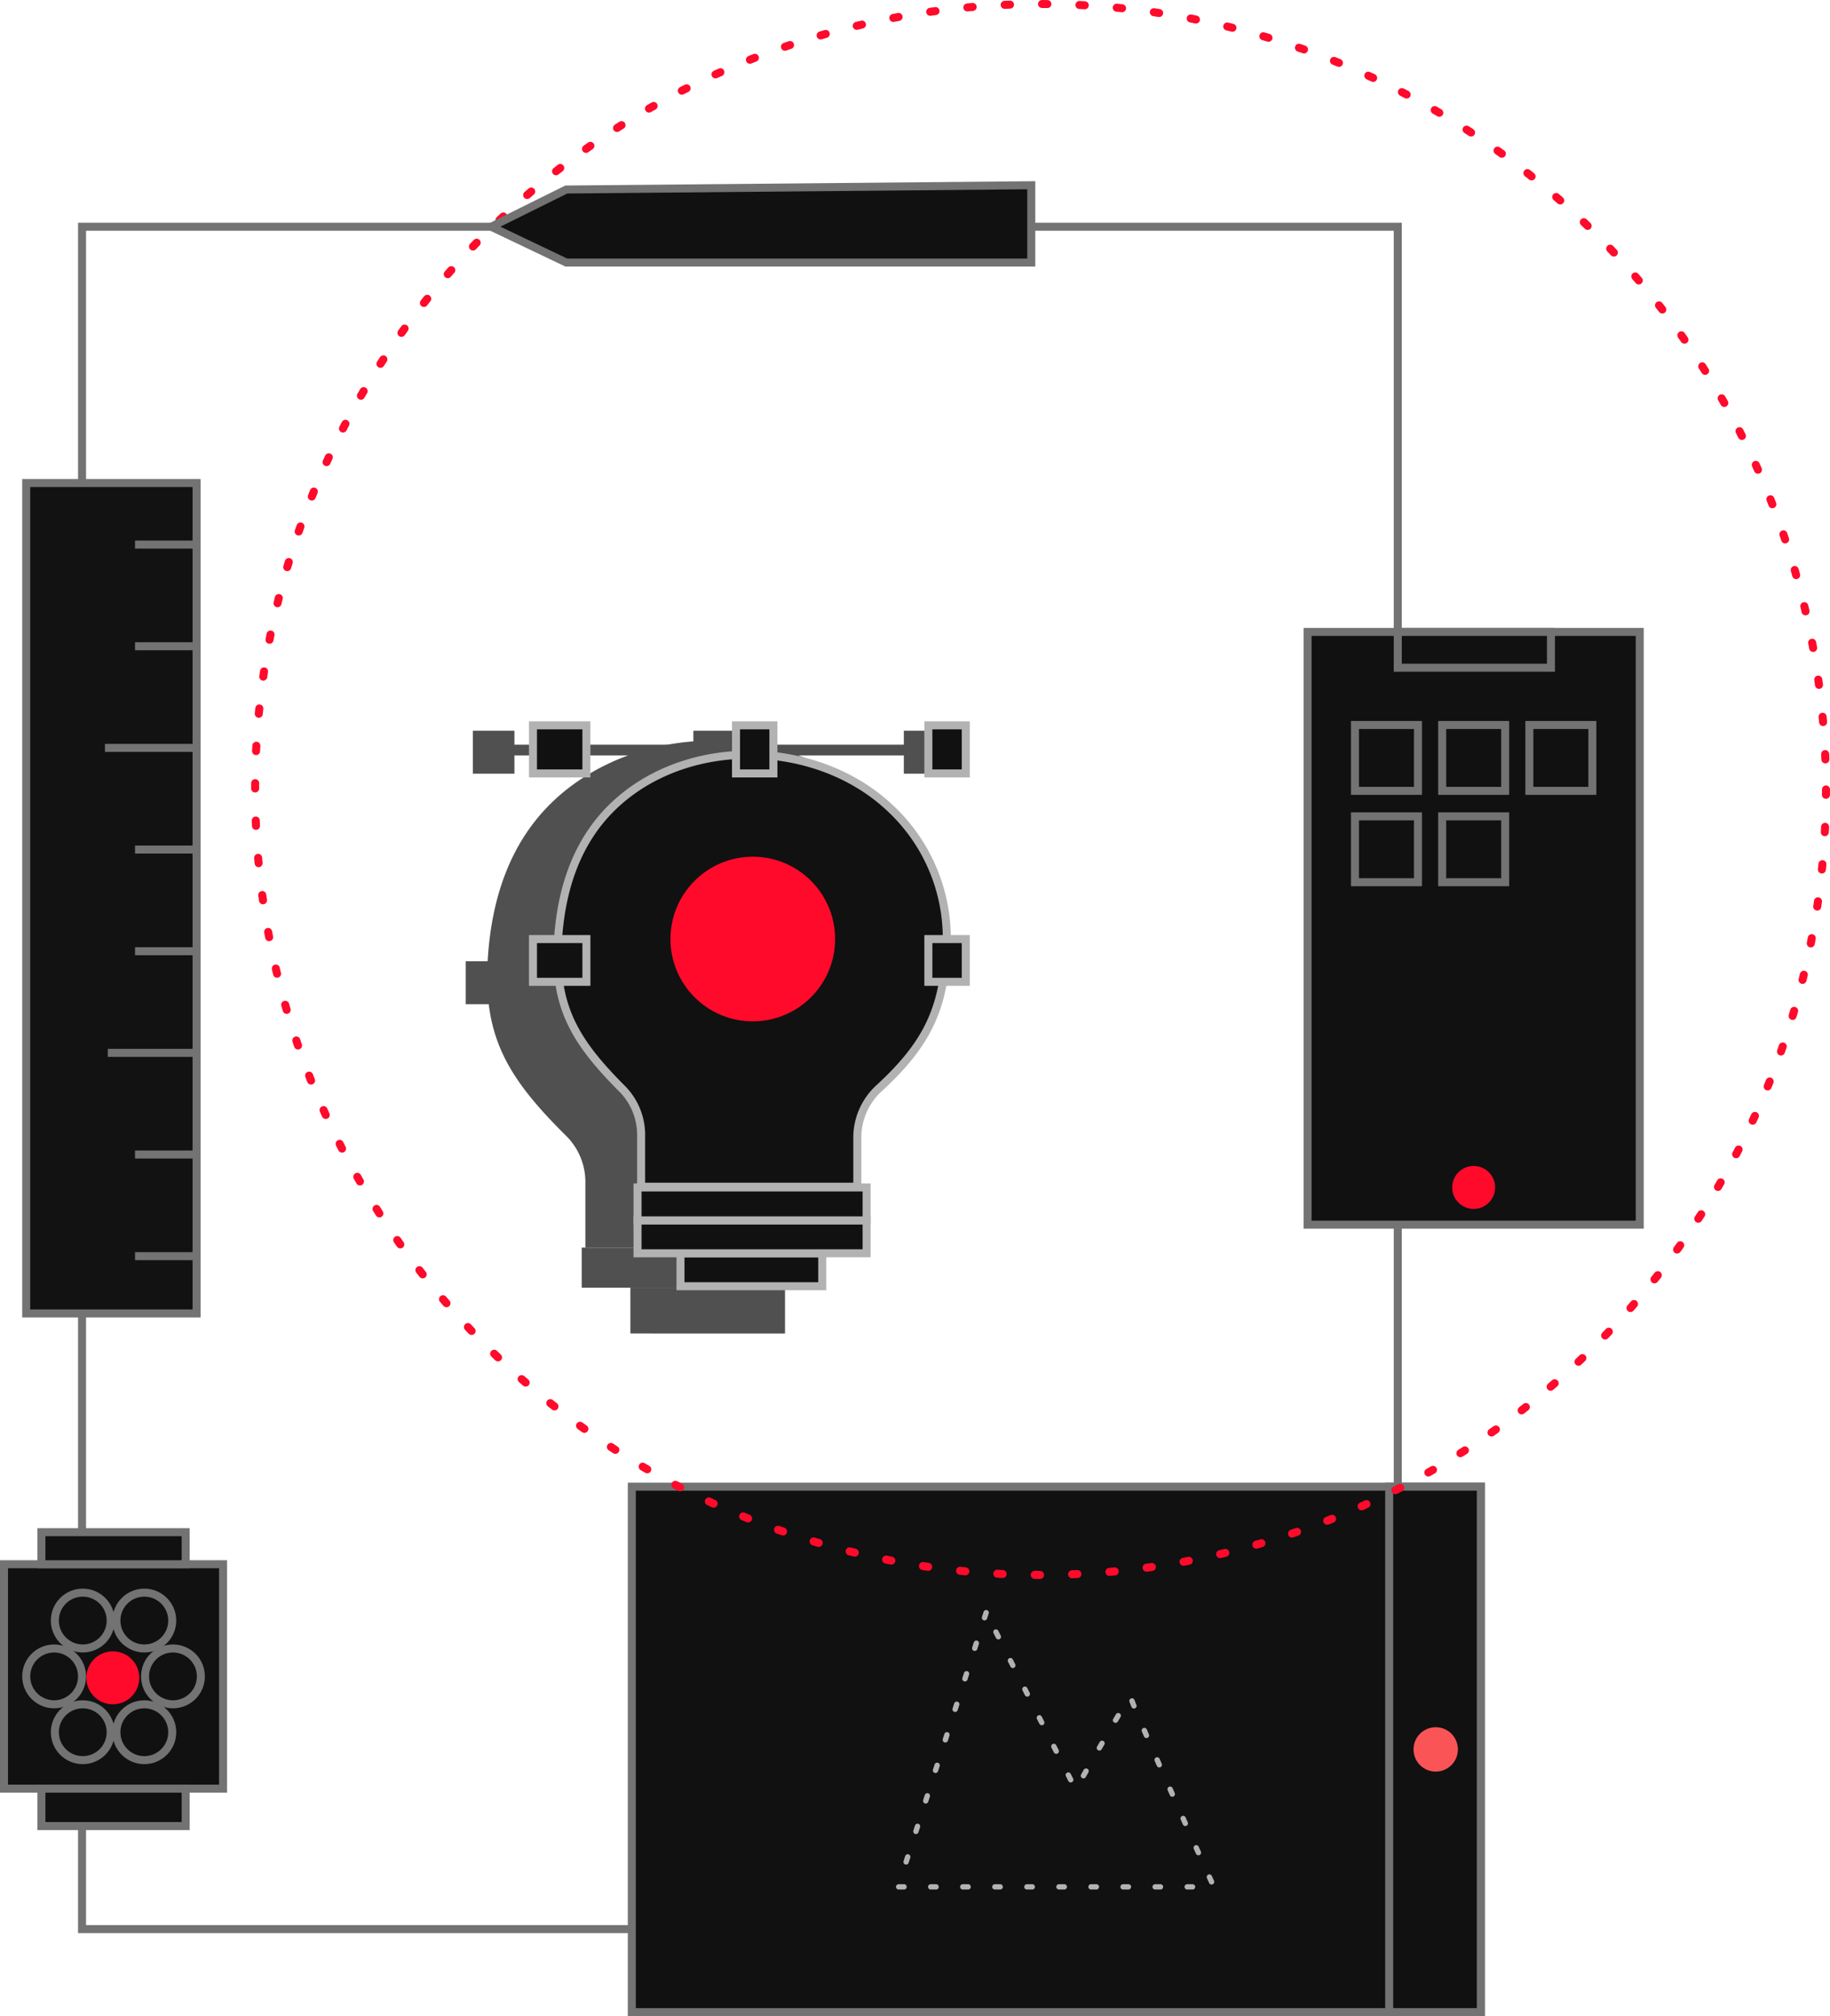 <svg xmlns="http://www.w3.org/2000/svg" width="342.5" height="377.325" viewBox="0 0 342.5 377.325">
  <g id="Group_63193" data-name="Group 63193" transform="translate(-922.431 -962.25)">
    <rect id="Rectangle_16096" data-name="Rectangle 16096" width="246.251" height="318.598" transform="translate(937.786 1004.685)" fill="none" stroke="#737373" stroke-width="1.5"/>
    <rect id="Rectangle_16097" data-name="Rectangle 16097" width="158.897" height="98.339" transform="translate(1040.681 1240.485)" fill="#111" stroke="#737373" stroke-width="1.5"/>
    <rect id="Rectangle_16098" data-name="Rectangle 16098" width="17.149" height="98.339" transform="translate(1182.429 1240.485)" fill="#111" stroke="#737373" stroke-width="1.5"/>
    <rect id="Rectangle_16099" data-name="Rectangle 16099" width="62.166" height="110.933" transform="translate(1167.155 1080.516)" fill="#111" stroke="#737373" stroke-width="1.5"/>
    <rect id="Rectangle_16100" data-name="Rectangle 16100" width="41" height="42" transform="translate(923.181 1255)" fill="#111" stroke="#737373" stroke-width="1.5"/>
    <rect id="Rectangle_16101" data-name="Rectangle 16101" width="27" height="7" transform="translate(930.181 1297)" fill="#111" stroke="#737373" stroke-width="1.5"/>
    <rect id="Rectangle_16102" data-name="Rectangle 16102" width="27" height="6" transform="translate(930.181 1249)" fill="#111" stroke="#737373" stroke-width="1.5"/>
    <path id="Path_35439" data-name="Path 35439" d="M465.939,1047.575V1039H437v8.575Z" transform="translate(603.413 164.239)" fill="#515050"/>
    <path id="Path_35440" data-name="Path 35440" d="M448.016,1018.5V1011H403v7.5Z" transform="translate(628.302 184.736)" fill="#515050"/>
    <path id="Path_35441" data-name="Path 35441" d="M355.373,739.426v12.359h47.461L399.2,732.026a10.822,10.822,0,0,1,4.233-10.939c11.408-7.935,18.765-9.008,19.041-23.781a39.3,39.3,0,0,0-16.2-31.714c-15.242-11.391-37.924-11.641-53.274-.4-9.379,6.871-14.836,17.429-15.863,32.11-1.042,14.883,3.577,22.6,14.587,33.528A12.137,12.137,0,0,1,355.373,739.426Z" transform="translate(676.617 443.951)" fill="#515050"/>
    <path id="Path_35442" data-name="Path 35442" d="M354.5,663.5h73.554" transform="translate(663.807 439.122)" fill="none" stroke="#515050" stroke-width="2"/>
    <rect id="Rectangle_16103" data-name="Rectangle 16103" width="7.771" height="8.039" transform="translate(1009.598 1142.146)" fill="#515050"/>
    <rect id="Rectangle_16104" data-name="Rectangle 16104" width="7.771" height="8.039" transform="translate(1010.937 1099.005)" fill="#515050"/>
    <rect id="Rectangle_16105" data-name="Rectangle 16105" width="7.771" height="8.039" transform="translate(1052.202 1099.005)" fill="#515050"/>
    <rect id="Rectangle_16106" data-name="Rectangle 16106" width="7.771" height="8.039" transform="translate(1091.592 1099.005)" fill="#515050"/>
    <rect id="Rectangle_16107" data-name="Rectangle 16107" width="7" height="9" transform="translate(1096.181 1098)" fill="#111" stroke="#b2b2b2" stroke-width="1.5"/>
    <rect id="Rectangle_16108" data-name="Rectangle 16108" width="10" height="9" transform="translate(1022.181 1098)" fill="#111" stroke="#b2b2b2" stroke-width="1.5"/>
    <path id="Path_35443" data-name="Path 35443" d="M401.715,737.772v9.807h40.461v-9.361a12.524,12.524,0,0,1,4.148-9.14c9.146-8.455,12.36-15.232,12.6-27.989a33.281,33.281,0,0,0-10.563-24.33c-13.826-13.1-38.2-13.566-51.908-.34-6.012,5.8-9.528,13.947-10.278,24.67-.872,12.46,2.9,19.033,11.908,28.083A12.236,12.236,0,0,1,401.715,737.772Z" transform="translate(640.709 436.77)" fill="#111" stroke="#b2b2b2" stroke-width="1.5"/>
    <path id="Path_35444" data-name="Path 35444" d="M498.528,1021.163V1015H472v6.163Z" transform="translate(577.79 181.808)" fill="#111" stroke="#b2b2b2" stroke-width="1.5"/>
    <path id="Path_35445" data-name="Path 35445" d="M484.873,998.163V992H442v6.163Z" transform="translate(599.752 198.645)" fill="#111" stroke="#b2b2b2" stroke-width="1.5"/>
    <path id="Path_35446" data-name="Path 35446" d="M484.873,975.163V969H442v6.163Z" transform="translate(599.752 215.482)" fill="#111" stroke="#b2b2b2" stroke-width="1.5"/>
    <circle id="Ellipse_13537" data-name="Ellipse 13537" cx="5.225" cy="5.225" r="5.225" transform="translate(944.217 1281.214)" fill="none" stroke="#737373" stroke-width="1.5"/>
    <circle id="Ellipse_13538" data-name="Ellipse 13538" cx="5.225" cy="5.225" r="5.225" transform="translate(949.576 1270.764)" fill="none" stroke="#737373" stroke-width="1.5"/>
    <circle id="Ellipse_13539" data-name="Ellipse 13539" cx="5.225" cy="5.225" r="5.225" transform="translate(927.335 1270.764)" fill="none" stroke="#737373" stroke-width="1.5"/>
    <circle id="Ellipse_13540" data-name="Ellipse 13540" cx="4.957" cy="4.957" r="4.957" transform="translate(938.59 1271.3)" fill="#ff0a2b"/>
    <circle id="Ellipse_13541" data-name="Ellipse 13541" cx="4.153" cy="4.153" r="4.153" transform="translate(1186.984 1285.502)" fill="#fb5457"/>
    <circle id="Ellipse_13542" data-name="Ellipse 13542" cx="4.019" cy="4.019" r="4.019" transform="translate(1194.219 1180.463)" fill="#ff0a2b"/>
    <circle id="Ellipse_13543" data-name="Ellipse 13543" cx="15.407" cy="15.407" r="15.407" transform="translate(1047.915 1122.585)" fill="#ff0a2b"/>
    <circle id="Ellipse_13544" data-name="Ellipse 13544" cx="5.225" cy="5.225" r="5.225" transform="translate(932.695 1281.214)" fill="none" stroke="#737373" stroke-width="1.5"/>
    <circle id="Ellipse_13545" data-name="Ellipse 13545" cx="5.225" cy="5.225" r="5.225" transform="translate(944.217 1260.314)" fill="none" stroke="#737373" stroke-width="1.5"/>
    <circle id="Ellipse_13546" data-name="Ellipse 13546" cx="5.225" cy="5.225" r="5.225" transform="translate(932.695 1260.314)" fill="none" stroke="#737373" stroke-width="1.5"/>
    <circle id="Ellipse_13547" data-name="Ellipse 13547" cx="147" cy="147" r="147" transform="translate(970.181 963)" fill="none" stroke="#ff0a2b" stroke-linecap="round" stroke-linejoin="round" stroke-width="1.5" stroke-dasharray="1 6"/>
    <rect id="Rectangle_16109" data-name="Rectangle 16109" width="11.79" height="12.326" transform="translate(1176.023 1097.933)" fill="#111" stroke="#737373" stroke-width="1.5"/>
    <rect id="Rectangle_16110" data-name="Rectangle 16110" width="28.671" height="6.699" transform="translate(1184.036 1080.516)" fill="#111" stroke="#737373" stroke-width="1.5"/>
    <rect id="Rectangle_16111" data-name="Rectangle 16111" width="11.79" height="12.326" transform="translate(1176.023 1115.032)" fill="#111" stroke="#737373" stroke-width="1.5"/>
    <rect id="Rectangle_16112" data-name="Rectangle 16112" width="11.79" height="12.326" transform="translate(1192.343 1097.933)" fill="#111" stroke="#737373" stroke-width="1.5"/>
    <rect id="Rectangle_16113" data-name="Rectangle 16113" width="11.79" height="12.326" transform="translate(1192.343 1115.032)" fill="#111" stroke="#737373" stroke-width="1.5"/>
    <rect id="Rectangle_16114" data-name="Rectangle 16114" width="11.79" height="12.326" transform="translate(1208.663 1097.933)" fill="#111" stroke="#737373" stroke-width="1.5"/>
    <rect id="Rectangle_16115" data-name="Rectangle 16115" width="31.887" height="155.414" transform="translate(927.335 1052.649)" fill="#121212" stroke="#737373" stroke-width="1.5"/>
    <line id="Line_481" data-name="Line 481" x2="11.79" transform="translate(947.701 1064.171)" fill="none" stroke="#737373" stroke-width="1.5"/>
    <line id="Line_482" data-name="Line 482" x2="11.79" transform="translate(947.701 1083.196)" fill="none" stroke="#737373" stroke-width="1.5"/>
    <line id="Line_483" data-name="Line 483" x2="17.417" transform="translate(942.073 1102.22)" fill="none" stroke="#737373" stroke-width="1.5"/>
    <line id="Line_484" data-name="Line 484" x2="11.79" transform="translate(947.701 1121.245)" fill="none" stroke="#737373" stroke-width="1.5"/>
    <line id="Line_485" data-name="Line 485" x2="11.79" transform="translate(947.701 1140.27)" fill="none" stroke="#737373" stroke-width="1.5"/>
    <line id="Line_486" data-name="Line 486" x2="16.881" transform="translate(942.609 1159.295)" fill="none" stroke="#737373" stroke-width="1.5"/>
    <line id="Line_487" data-name="Line 487" x2="11.79" transform="translate(947.701 1178.32)" fill="none" stroke="#737373" stroke-width="1.5"/>
    <line id="Line_488" data-name="Line 488" x2="11.79" transform="translate(947.701 1197.344)" fill="none" stroke="#737373" stroke-width="1.5"/>
    <path id="Path_35447" data-name="Path 35447" d="M353.842,269.81l87.022-.8v14.467H353.838l-14.051-6.7Z" transform="translate(674.577 727.908)" fill="#111" stroke="#737373" stroke-width="1.5"/>
    <rect id="Rectangle_16116" data-name="Rectangle 16116" width="10" height="8" transform="translate(1022.181 1138)" fill="#111" stroke="#b2b2b2" stroke-width="1.5"/>
    <rect id="Rectangle_16117" data-name="Rectangle 16117" width="7" height="8" transform="translate(1096.181 1138)" fill="#111" stroke="#b2b2b2" stroke-width="1.5"/>
    <path id="Path_35448" data-name="Path 35448" d="M640.479,1266,624,1317.313h59.084c-5.18-11.477-15.541-34.647-15.541-35.5s-6.878,11.166-10.316,17.283Z" transform="translate(466.52 -1.935)" fill="none" stroke="#b2b2b2" stroke-linecap="round" stroke-linejoin="round" stroke-width="1" stroke-dasharray="1 5"/>
    <rect id="Rectangle_16118" data-name="Rectangle 16118" width="7" height="9" transform="translate(1060.181 1098)" fill="#111" stroke="#b2b2b2" stroke-width="1.5"/>
  </g>
</svg>
